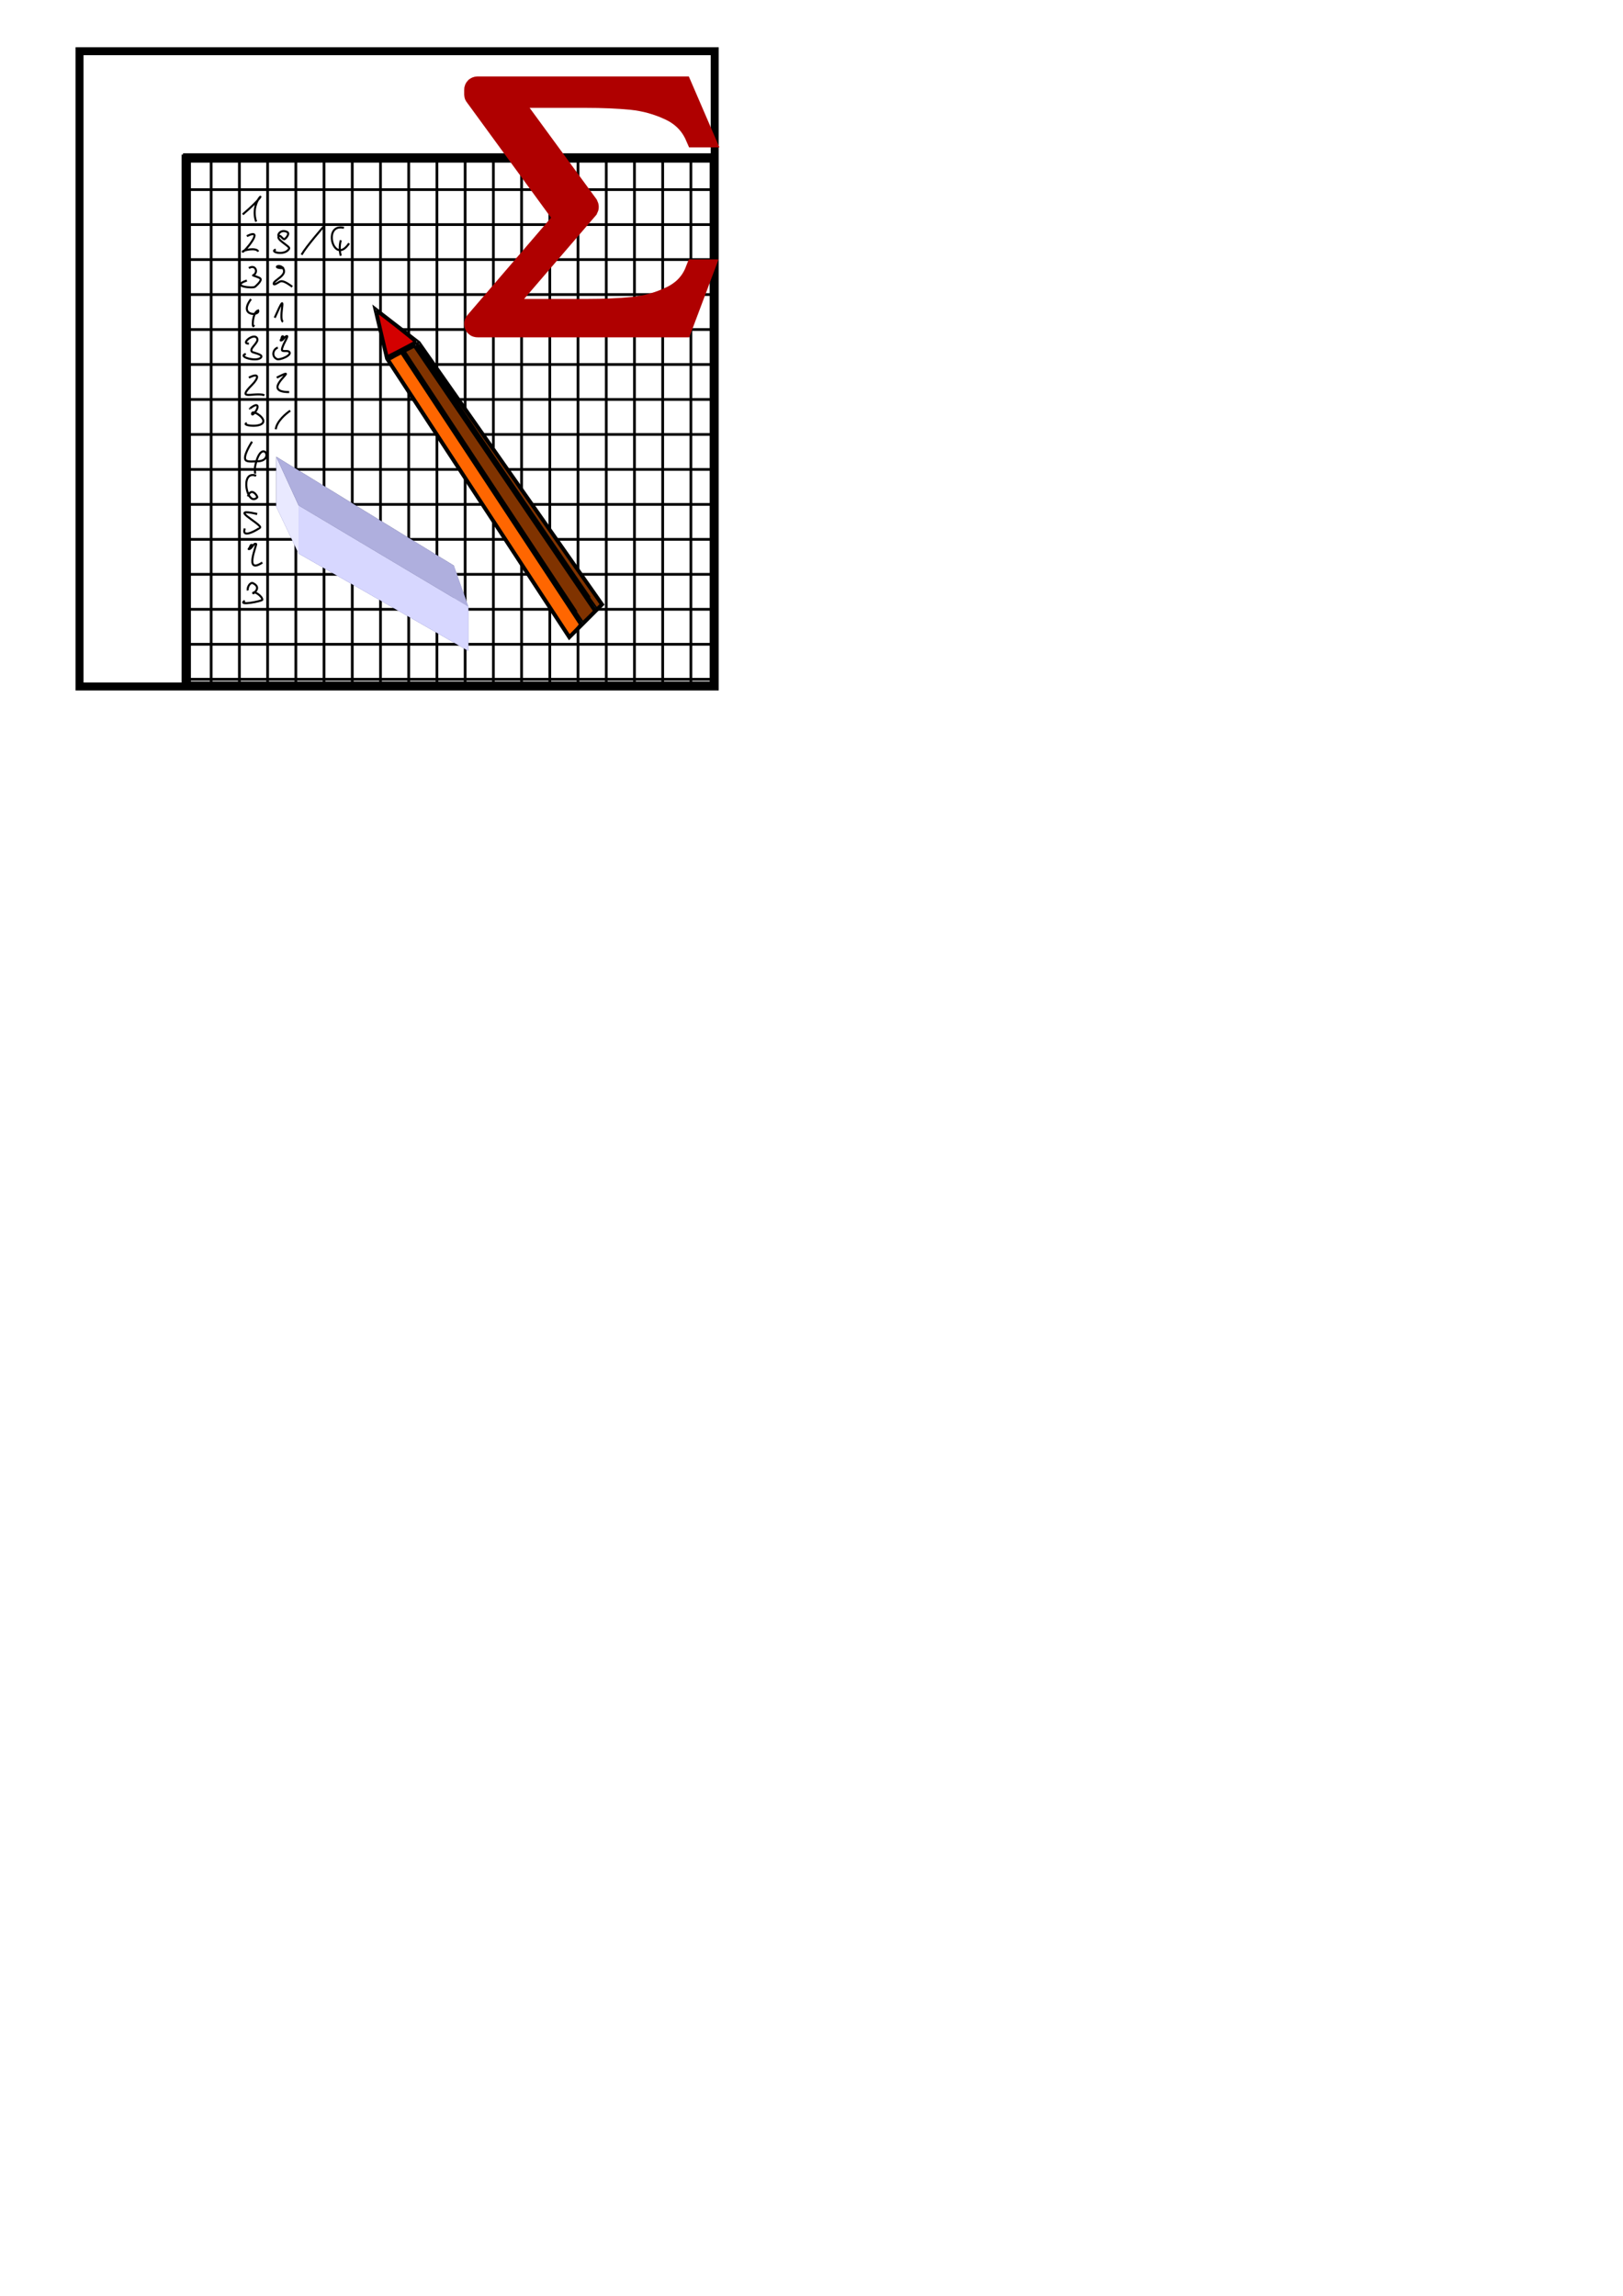 <?xml version="1.0" encoding="UTF-8" standalone="no"?>
<!-- Created with Inkscape (http://www.inkscape.org/) -->

<svg
   xmlns:dc="http://purl.org/dc/elements/1.1/"
   xmlns:cc="http://creativecommons.org/ns#"
   xmlns:rdf="http://www.w3.org/1999/02/22-rdf-syntax-ns#"
   xmlns:svg="http://www.w3.org/2000/svg"
   xmlns="http://www.w3.org/2000/svg"
   xmlns:sodipodi="http://sodipodi.sourceforge.net/DTD/sodipodi-0.dtd"
   xmlns:inkscape="http://www.inkscape.org/namespaces/inkscape"
   width="210mm"
   height="297mm"
   id="svg2"
   version="1.1"
   inkscape:version="0.48.3.1 r9886"
   sodipodi:docname="Neues Dokument 1">
  <defs
     id="defs4">
    <inkscape:perspective
       sodipodi:type="inkscape:persp3d"
       inkscape:vp_x="427.14286 : 194.03823 : 1"
       inkscape:vp_y="0 : 1000 : 0"
       inkscape:vp_z="1171.2374 : 194.03823 : 1"
       inkscape:persp3d-origin="799.1901 : 18.644536 : 1"
       id="perspective4035" />
  </defs>
  <sodipodi:namedview
     id="base"
     pagecolor="#ffffff"
     bordercolor="#666666"
     borderopacity="1.0"
     inkscape:pageopacity="0.0"
     inkscape:pageshadow="2"
     inkscape:zoom="0.98994949"
     inkscape:cx="210.26267"
     inkscape:cy="864.06637"
     inkscape:document-units="px"
     inkscape:current-layer="g5497"
     showgrid="false"
     inkscape:window-width="1920"
     inkscape:window-height="1033"
     inkscape:window-x="1278"
     inkscape:window-y="-3"
     inkscape:window-maximized="1" />
  <g
     inkscape:label="Ebene 1"
     inkscape:groupmode="layer"
     id="layer1">
    <rect
       style="fill:none;stroke:#000000;stroke-width:3.9;stroke-miterlimit:4;stroke-opacity:1;stroke-dasharray:none"
       id="rect2985"
       width="310.622"
       height="310.622"
       x="38.891"
       y="25.037" />
    <rect
       style="fill:none;stroke:#000000;stroke-width:3.9;stroke-miterlimit:4;stroke-opacity:1;stroke-dasharray:none"
       id="rect2987"
       width="257.589"
       height="257.589"
       x="91.419"
       y="77.565" />
    <path
       d="m 89.469,75.615 0,261.489 m 13.8,-261.489 0,261.489 m 13.8,-261.489 0,261.489 m 13.8,-261.489 0,261.489 m 13.8,-261.489 0,261.489 m 13.8,-261.489 0,261.489 m 13.8,-261.489 0,261.489 m 13.8,-261.489 0,261.489 m 13.8,-261.489 0,261.489 m 13.8,-261.489 0,261.489 m 13.8,-261.489 0,261.489 m 13.8,-261.489 0,261.489 m 13.8,-261.489 0,261.489 m 13.8,-261.489 0,261.489 m 13.8,-261.489 0,261.489 m 13.8,-261.489 0,261.489 m 13.8,-261.489 0,261.489 m 13.8,-261.489 0,261.489 m 13.8,-261.489 0,261.489 M 89.469,75.615 l 261.489,0 m -261.489,17.1 261.489,0 m -261.489,17.1 261.489,0 m -261.489,17.1 261.489,0 m -261.489,17.1 261.489,0 m -261.489,17.1 261.489,0 m -261.489,17.1 261.489,0 m -261.489,17.1 261.489,0 m -261.489,17.1 261.489,0 m -261.489,17.1 261.489,0 m -261.489,17.1 261.489,0 m -261.489,17.1 261.489,0 m -261.489,17.1 261.489,0 m -261.489,17.1 261.489,0 m -261.489,17.1 261.489,0 m -261.489,17.1 261.489,0"
       style="fill:none;fill-opacity:0.75;fill-rule:evenodd;stroke:#000000;stroke-linecap:butt;stroke-linejoin:miter;stroke-opacity:1;stroke-width:1pt"
       id="path2989" />
    <path
       style="fill:none;stroke:#000000;stroke-width:1px;stroke-linecap:butt;stroke-linejoin:miter;stroke-opacity:1"
       d="m 118.693,104.839 c 17.408,-14.901 2.554,-8.499 6.566,3.536"
       id="path3057"
       inkscape:connector-curvature="0" />
    <path
       style="fill:none;stroke:#000000;stroke-width:1px;stroke-linecap:butt;stroke-linejoin:miter;stroke-opacity:1"
       d="m 120.713,115.446 c 9.49,-4.625 -2.02,8.712 -2.02,7.576 0,-0.675 6.845,-2.193 7.576,0"
       id="path3059"
       inkscape:connector-curvature="0" />
    <path
       style="fill:none;stroke:#000000;stroke-width:1px;stroke-linecap:butt;stroke-linejoin:miter;stroke-opacity:1"
       d="m 121.723,131.103 c 3.123,-2.08 4.892,2.1 2.02,3.536 -0.159,0.08 2.891,0.87 3.536,1.515 1.048,1.048 -2.11,3.625 -2.525,4.041 -0.912,0.912 -12.642,-0.163 -4.041,-3.03"
       id="path3061"
       inkscape:connector-curvature="0" />
    <path
       style="fill:none;stroke:#000000;stroke-width:1px;stroke-linecap:butt;stroke-linejoin:miter;stroke-opacity:1"
       d="m 122.734,146.255 c -6.395,8.533 4.438,8.264 3.536,5.556 -3.085,0.797 -3.045,10.144 -2.02,7.071"
       id="path3063"
       inkscape:connector-curvature="0" />
    <path
       style="fill:none;stroke:#000000;stroke-width:1px;stroke-linecap:butt;stroke-linejoin:miter;stroke-opacity:1"
       d="m 121.723,167.974 c -4.41,0.331 2.504,-5.599 4.041,-2.525 1.049,2.097 -4.184,4.908 -2.525,6.566 0.454,0.454 5.212,1.193 4.546,2.525 -1.386,2.772 -12.058,-0.021 -7.576,-1.515"
       id="path3071"
       inkscape:connector-curvature="0" />
    <path
       style="fill:none;stroke:#000000;stroke-width:1px;stroke-linecap:butt;stroke-linejoin:miter;stroke-opacity:1"
       d="m 121.723,184.641 c 5.407,-2.731 4.725,0.326 1.515,3.536 -8.033,8.033 1.112,3.401 6.061,5.051"
       id="path3073"
       inkscape:connector-curvature="0" />
    <path
       style="fill:none;stroke:#000000;stroke-width:1px;stroke-linecap:butt;stroke-linejoin:miter;stroke-opacity:1"
       d="m 122.228,199.793 c -0.189,0.097 2.675,-2.376 3.536,-1.515 1.123,1.123 -2.525,5.629 -2.525,4.041 0,-2.195 5.556,1.34 5.556,3.536 0,3.703 -11.406,2.118 -8.081,1.01"
       id="path3075"
       inkscape:connector-curvature="0" />
    <path
       style="fill:none;stroke:#000000;stroke-width:1px;stroke-linecap:butt;stroke-linejoin:miter;stroke-opacity:1"
       d="m 123.239,215.956 c -0.682,1.125 -4.682,7.439 -3.03,9.091 0.944,0.944 4.178,0.505 5.556,0.505 9.231,0 1.991,-12.482 -1.01,2.525 -0.231,1.156 0,2.357 0,3.536"
       id="path3077"
       inkscape:connector-curvature="0" />
    <path
       style="fill:none;stroke:#000000;stroke-width:1px;stroke-linecap:butt;stroke-linejoin:miter;stroke-opacity:1"
       d="m 125.259,232.623 c -8.269,-3.157 -4.405,15.517 0.505,10.607 0.451,-0.451 -2.897,-5.453 -4.546,-0.505"
       id="path3081"
       inkscape:connector-curvature="0" />
    <path
       style="fill:none;stroke:#000000;stroke-width:1px;stroke-linecap:butt;stroke-linejoin:miter;stroke-opacity:1"
       d="m 125.764,251.311 c -14.85,-3.426 1.515,4.476 1.515,6.566 0,0.26 -9.512,6.311 -7.576,0.505"
       id="path3083"
       inkscape:connector-curvature="0" />
    <path
       style="fill:none;stroke:#000000;stroke-width:1px;stroke-linecap:butt;stroke-linejoin:miter;stroke-opacity:1"
       d="m 121.723,268.484 c 0.505,-0.673 0.842,-2.525 1.515,-2.02 0.673,0.505 -2.357,2.02 -1.515,2.02 1.448,0 2.24,-3.173 3.536,-2.525 0.484,0.242 -6.154,15.214 3.03,9.091"
       id="path3085"
       inkscape:connector-curvature="0" />
    <path
       style="fill:none;stroke:#000000;stroke-width:1px;stroke-linecap:butt;stroke-linejoin:miter;stroke-opacity:1"
       d="m 121.218,288.687 c -0.473,-1.371 1.112,-4.242 2.525,-3.536 4.463,2.232 0,5.085 0,5.051 0,-1.821 4.546,1.209 4.546,3.03 0,0.691 -12.58,3.167 -8.586,0.505"
       id="path3087"
       inkscape:connector-curvature="0" />
    <path
       style="fill:none;stroke:#000000;stroke-width:1px;stroke-linecap:butt;stroke-linejoin:miter;stroke-opacity:1"
       d="m 136.371,115.446 c -0.953,-0.433 0.859,-3.611 4.041,-2.02 1.641,0.82 -0.999,3.708 -1.515,3.536 -0.931,-0.31 -1.831,-2.209 -2.525,-1.515 -1.63,1.63 5.581,5 5.051,6.061 -1.905,3.811 -10.032,1.66 -6.566,0.505"
       id="path3089"
       inkscape:connector-curvature="0" />
    <path
       style="fill:none;stroke:#000000;stroke-width:1px;stroke-linecap:butt;stroke-linejoin:miter;stroke-opacity:1"
       d="m 168.19,111.405 c -10.741,-2.526 -5.036,18.919 2.525,7.576"
       id="path3091"
       inkscape:connector-curvature="0" />
    <path
       style="fill:none;stroke:#000000;stroke-width:1px;stroke-linecap:butt;stroke-linejoin:miter;stroke-opacity:1"
       d="m 166.675,117.466 c -0.805,2.52 -0.6,5.775 0,7.576"
       id="path3093"
       inkscape:connector-curvature="0" />
    <path
       style="fill:none;stroke:#000000;stroke-width:1px;stroke-linecap:butt;stroke-linejoin:miter;stroke-opacity:1"
       d="m 147.482,124.537 c 2.331,-4.139 10.644,-13.557 11.112,-14.142"
       id="path3095"
       inkscape:connector-curvature="0" />
    <path
       style="fill:none;stroke:#000000;stroke-width:1px;stroke-linecap:butt;stroke-linejoin:miter;stroke-opacity:1"
       d="m 138.391,131.103 c -0.673,-0.168 -2.189,0.168 -2.02,-0.505 0.168,-0.673 2.714,0.505 2.02,0.505 -5.806,0 -1.648,-2.308 0,0 2.511,3.516 -4.546,5.779 -4.546,7.576 0,1.065 2.078,-0.534 3.03,-1.01 1.698,-0.849 4.84,1.712 6.061,2.525"
       id="path3097"
       inkscape:connector-curvature="0" />
    <path
       style="fill:none;stroke:#000000;stroke-width:1px;stroke-linecap:butt;stroke-linejoin:miter;stroke-opacity:1"
       d="m 134.35,155.347 c 7.157,-16.236 1.349,0.226 4.041,2.02"
       id="path3099"
       inkscape:connector-curvature="0" />
    <path
       style="fill:none;stroke:#000000;stroke-width:1px;stroke-linecap:butt;stroke-linejoin:miter;stroke-opacity:1"
       d="m 137.381,166.458 c 0.337,-0.673 0.337,-2.357 1.01,-2.02 0.673,0.337 -1.763,2.02 -1.01,2.02 1.078,0 1.561,-1.538 2.525,-2.02 2.048,-1.024 -2.02,4.276 -2.02,6.566 0,1.226 2.669,0.143 3.536,1.01 1.661,1.661 -4.653,4.24 -6.061,3.536 -2.851,-1.425 -1.701,-5.004 0.505,-5.556"
       id="path3105"
       inkscape:connector-curvature="0" />
    <path
       style="fill:none;stroke:#000000;stroke-width:1px;stroke-linecap:butt;stroke-linejoin:miter;stroke-opacity:1"
       d="m 135.36,184.641 c 13.6,-6.9 -9.71,7.071 6.061,7.071"
       id="path3107"
       inkscape:connector-curvature="0" />
    <path
       style="fill:none;stroke:#000000;stroke-width:1px;stroke-linecap:butt;stroke-linejoin:miter;stroke-opacity:1"
       d="m 134.855,209.895 c 0.465,-3.959 5.101,-7.778 7.071,-9.091"
       id="path3111"
       inkscape:connector-curvature="0" />
    <g
       id="g3133"
       transform="translate(-287.857,-5.714)">
      <g
         id="g3117">
        <path
           style="fill:none;stroke:#000000;stroke-width:1px;stroke-linecap:butt;stroke-linejoin:miter;stroke-opacity:1"
           d="m 470.731,155.852 5.998,25.38 89.462,136.749 16.668,-16.668 -89.904,-128.289 z"
           id="path3113"
           inkscape:connector-curvature="0"
           sodipodi:nodetypes="cccccc" />
        <path
           style="fill:none;stroke:#000000;stroke-width:1px;stroke-linecap:butt;stroke-linejoin:miter;stroke-opacity:1"
           d="m 476.855,181.169 15.973,-8.271"
           id="path3115"
           inkscape:connector-curvature="0"
           sodipodi:nodetypes="cc" />
      </g>
      <path
         inkscape:connector-curvature="0"
         id="path3121"
         d="m 477.092,179.548 c -0.316,-0.848 -5.126,-21.501 -5.03,-21.597 0.223,-0.223 19.125,14.647 18.959,14.916 -0.163,0.264 -13.281,7.127 -13.622,7.127 -0.077,0 -0.216,-0.201 -0.307,-0.446 z"
         style="fill:#d40000;fill-opacity:1;stroke:#000000;stroke-width:1.393;stroke-miterlimit:4;stroke-opacity:1;stroke-dasharray:none" />
      <path
         sodipodi:nodetypes="cc"
         inkscape:connector-curvature="0"
         id="path3123"
         d="m 484.286,177.005 88.571,134.286"
         style="fill:none;stroke:#000000;stroke-width:1px;stroke-linecap:butt;stroke-linejoin:miter;stroke-opacity:1" />
      <path
         sodipodi:nodetypes="cc"
         inkscape:connector-curvature="0"
         id="path3125"
         d="M 491.071,174.505 579.286,304.148"
         style="fill:none;stroke:#000000;stroke-width:1px;stroke-linecap:butt;stroke-linejoin:miter;stroke-opacity:1" />
      <path
         inkscape:connector-curvature="0"
         id="path3127"
         d="m 564.371,313.85 c -6.52,-9.818 -86.376,-132.033 -86.376,-132.194 0,-0.255 6.074,-3.567 6.231,-3.398 0.157,0.17 87.161,132.157 87.444,132.655 0.12,0.211 -1.031,1.625 -2.557,3.142 l -2.775,2.758 -1.968,-2.963 z"
         style="fill:#ff6600;fill-opacity:1;stroke:#000000;stroke-width:1.393;stroke-miterlimit:4;stroke-opacity:1;stroke-dasharray:none" />
      <path
         inkscape:connector-curvature="0"
         id="path3129"
         d="M 532.638,249.053 C 510.54,215.543 490.896,185.734 488.984,182.811 l -3.476,-5.314 2.497,-1.257 2.497,-1.257 1.064,1.524 c 0.585,0.838 20.421,29.97 44.08,64.738 l 43.016,63.214 -2.735,2.768 c -1.504,1.522 -2.82,2.765 -2.922,2.761 -0.103,-0.004 -18.267,-27.424 -40.366,-60.934 z"
         style="fill:#803300;fill-opacity:1;stroke:#000000;stroke-width:1.393;stroke-miterlimit:4;stroke-opacity:1;stroke-dasharray:none" />
      <path
         inkscape:connector-curvature="0"
         id="path3131"
         d="m 535.878,239.074 c -24.002,-35.274 -43.728,-64.363 -43.835,-64.643 -0.111,-0.289 0.014,-0.5 0.29,-0.49 0.267,0.01 20.533,28.65 45.036,63.643 l 44.552,63.624 -0.958,1 c -0.527,0.55 -1.067,1 -1.201,1 -0.134,0 -19.881,-28.861 -43.883,-64.134 l 0,0 z"
         style="fill:#803300;fill-opacity:1;stroke:#000000;stroke-width:1.393;stroke-miterlimit:4;stroke-opacity:1;stroke-dasharray:none" />
    </g>
    <g
       style="font-size:82.982px;font-style:normal;font-variant:normal;font-weight:normal;font-stretch:normal;line-height:125%;letter-spacing:0px;word-spacing:0px;fill:#000000;fill-opacity:1;stroke:none;font-family:cmex10;-inkscape-font-specification:cmex10"
       id="text3144"
       transform="translate(6.429,7.143)">
      <path
         d="m 227.086,152.1 c -0.54,-1.2e-4 -0.81,-0.297 -0.81,-0.891 -1e-5,-0.243 0.081,-0.446 0.243,-0.608 L 270.319,99.588 226.519,39.58 c -0.162,-0.162 -0.243,-0.297 -0.243,-0.405 l 0,-2.512 c -1e-5,-0.189 0.081,-0.365 0.243,-0.527 0.189,-0.135 0.378,-0.203 0.567,-0.203 l 99.594,0 10.049,23.298 -2.431,0 c -2.566,-5.889 -6.861,-10.251 -12.885,-13.087 -6.024,-2.836 -12.318,-4.592 -18.882,-5.267 -6.537,-0.648 -14.141,-0.972 -22.812,-0.972 l -38.371,0 39.181,53.525 c 0.108,0.216 0.162,0.419 0.162,0.608 -6e-5,0.162 -0.054,0.351 -0.162,0.567 l -43.071,50.121 43.071,0 c 8.509,-1.1e-4 16.045,-0.338 22.609,-1.013 6.591,-0.648 12.858,-2.404 18.801,-5.267 5.97,-2.836 10.089,-7.185 12.358,-13.047 l 2.431,0 -10.049,26.702 -99.594,0"
         style="font-weight:bold;fill:#af0000;fill-opacity:1;stroke:#af0000;stroke-width:11.4;stroke-miterlimit:4;stroke-opacity:1;stroke-dasharray:none;-inkscape-font-specification:cmex10 Bold"
         id="path3149"
         inkscape:connector-curvature="0" />
      <g
         sodipodi:type="inkscape:box3d"
         style="fill:none;stroke:#00cbff;stroke-width:5.9;stroke-miterlimit:4;stroke-opacity:1;stroke-dasharray:none"
         id="g4037"
         inkscape:perspectiveID="#perspective4035"
         inkscape:corner0="-2.8132201 : -0.83888479 : 0 : 1"
         inkscape:corner7="-2.8780114 : -0.87949838 : 0.15202178 : 1">
        <path
           sodipodi:type="inkscape:box3dside"
           id="path4043"
           style="fill:#8686bf;fill-rule:evenodd;stroke:none"
           inkscape:box3dsidetype="3"
           d="m 215.528,291.801 7.079,19.299 0,-21.626 -7.079,-20.071 z" />
        <path
           sodipodi:type="inkscape:box3dside"
           id="path4039"
           style="fill:#353564;fill-rule:evenodd;stroke:none"
           inkscape:box3dsidetype="6"
           d="m 215.528,291.801 0,-22.399 -86.872,-53.24 0,24.448 z" />
        <path
           sodipodi:type="inkscape:box3dside"
           id="path4041"
           style="fill:#4d4d9f;fill-rule:evenodd;stroke:none"
           inkscape:box3dsidetype="5"
           d="m 215.528,291.801 7.079,19.299 L 139.62,263.531 128.657,240.611 z" />
        <path
           sodipodi:type="inkscape:box3dside"
           id="path4049"
           style="fill:#e9e9ff;fill-rule:evenodd;stroke:none"
           inkscape:box3dsidetype="11"
           d="m 128.657,240.611 10.963,22.92 0,-23.531 -10.963,-23.838 z" />
        <path
           sodipodi:type="inkscape:box3dside"
           id="path4047"
           style="fill:#afafde;fill-rule:evenodd;stroke:none"
           inkscape:box3dsidetype="13"
           d="m 215.528,269.403 7.079,20.071 L 139.62,240 128.657,216.162 z" />
        <path
           sodipodi:type="inkscape:box3dside"
           id="path4045"
           style="fill:#d7d7ff;fill-rule:evenodd;stroke:none"
           inkscape:box3dsidetype="14"
           d="m 222.607,311.1 0,-21.626 -82.987,-49.474 0,23.531 z" />
      </g>
      <g
         id="g5497"
         transform="translate(290.714,73.571)">
        <g
           transform="translate(117.143,-152.857)"
           id="g5489" />
      </g>
    </g>
  </g>
</svg>
